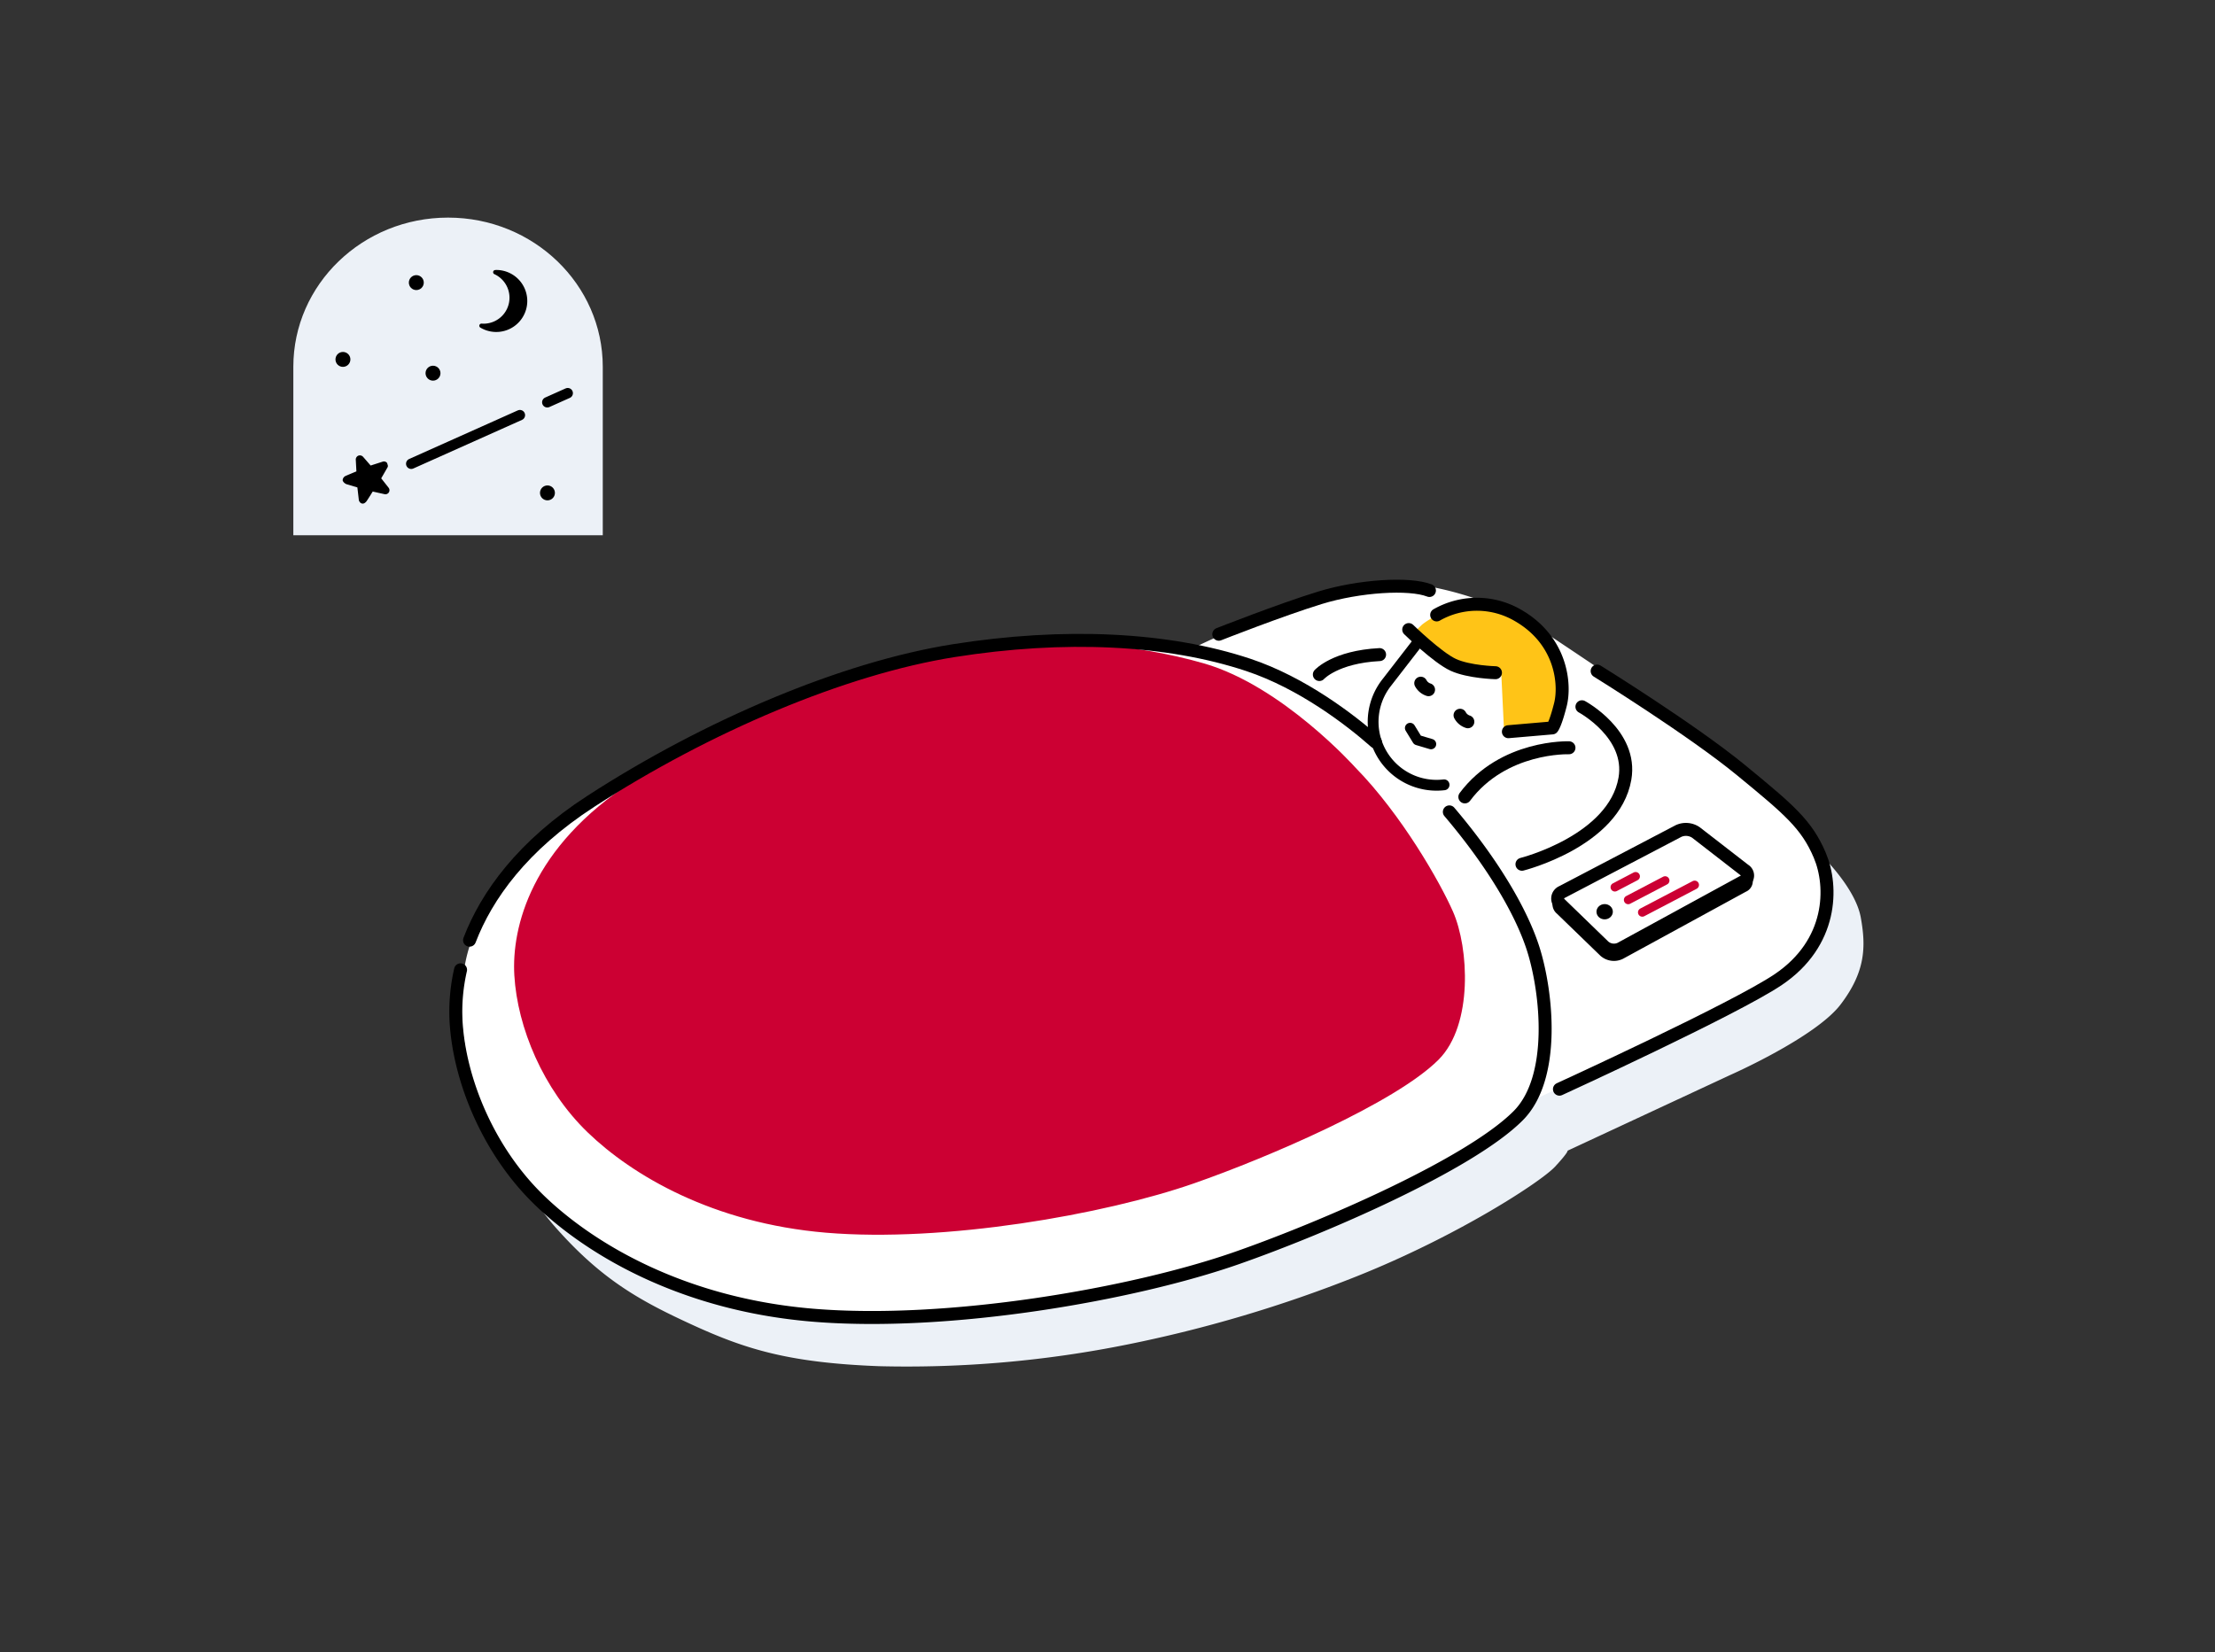 <svg xmlns="http://www.w3.org/2000/svg" width="512" height="382" viewBox="0 0 512 382">
  <rect x="0" y="0" width="512" height="382" fill="#333333" stroke="none"/>
  <g id="グループ_20858" data-name="グループ 20858" transform="translate(-5.328 50.313)">
    <rect id="しかく" width="512" height="382" transform="translate(5.328 -50.313)" fill="none"/>
    <g id="window" transform="translate(73.133)">
      <path id="パス_4141" data-name="パス 4141" d="M144.658,73.445V34.5c0-19.052-16.011-34.5-35.763-34.5S73.132,15.445,73.132,34.5V73.445Z" transform="translate(-73.132)" fill="#ecf1f7"/>
      <path id="パス_4142" data-name="パス 4142" d="M112.554,10.435c-.075,0-.146.016-.221.018a6.5,6.5,0,0,1-2.718,12.406c-.159,0-.315-.012-.471-.023a6.67,6.67,0,1,0,3.41-12.4Z" transform="translate(-65.653 2.167)" stroke="#000" stroke-linecap="round" stroke-linejoin="round" stroke-width="1"/>
      <circle id="楕円形_2422" data-name="楕円形 2422" cx="1.725" cy="1.725" r="1.725" transform="translate(30.56 34.243)"/>
      <circle id="楕円形_2423" data-name="楕円形 2423" cx="1.725" cy="1.725" r="1.725" transform="translate(57.014 61.922)"/>
      <circle id="楕円形_2424" data-name="楕円形 2424" cx="1.725" cy="1.725" r="1.725" transform="translate(26.702 13.301)"/>
      <circle id="楕円形_2425" data-name="楕円形 2425" cx="1.725" cy="1.725" r="1.725" transform="translate(9.74 31.059)"/>
      <g id="グループ_20664" data-name="グループ 20664" transform="translate(11.398 54.967)">
        <path id="パス_4143" data-name="パス 4143" d="M89.518,53.882s-.912,1.494-1.38,2.175a1.712,1.712,0,0,1-.441.448.809.809,0,0,1-1.176-.216l-.01-.011a.891.891,0,0,1-.207-.517l-.328-2.831-2.439-.725c-.392-.106-.942-.568-.964-.964a1.163,1.163,0,0,1,.553-.9c.168-.105,2.625-1.118,2.625-1.118l-.14-2.624a.975.975,0,0,1,.649-1.035,1.011,1.011,0,0,1,1.03.285l1.752,2.018,2.763-.889a.932.932,0,0,1,1.031.287c.176.56.283.731.086,1.065l-1.436,2.5,1.693,2.151a.935.935,0,0,1-.959,1.5Z" transform="translate(-82.57 -45.515)"/>
      </g>
      <line id="線_231" data-name="線 231" y1="11.241" x2="25.121" transform="translate(27.249 45.669)" fill="none" stroke="#000" stroke-linecap="round" stroke-linejoin="round" stroke-width="2.4"/>
      <line id="線_232" data-name="線 232" y1="2.114" x2="4.725" transform="translate(58.7 40.586)" fill="none" stroke="#000" stroke-linecap="round" stroke-linejoin="round" stroke-width="2.4"/>
    </g>
    <g id="hito">
      <path id="パス_4096" data-name="パス 4096" d="M328.947,79.877c-9.683-.268-19.7,3.939-26.112,5.676s-21.371,8.882-21.371,8.882a178.781,178.781,0,0,0-37.933-1.47c-22.039,1.336-45.546,7.814-59.37,14.56s-27.047,14.023-41.874,22.639-23.908,22.773-27.648,30.654-3.272,19.5-2.4,24.909,2.8,19.034,13.423,31.054,19.233,16.9,31.588,22.574,22.306,8.815,43.276,9.617a257.539,257.539,0,0,0,57.368-5.009,307.007,307.007,0,0,0,53.025-15.76c23.442-9.35,42.675-21.906,45.881-25.378s2.872-3.674,2.872-3.674l37.6-17.5s19.7-8.682,25.511-16.3,5.877-13.423,4.675-20.1-8.616-14.359-12.823-17.965S366.948,94.3,359.668,89.627,338.632,80.144,328.947,79.877Z" transform="translate(7.995 16.585)" fill="#ecf1f7"/>
      <path id="パス_4097" data-name="パス 4097" d="M322.643,70.059c-9.683-.267-19.7,3.941-26.112,5.677s-21.371,8.882-21.371,8.882a178.78,178.78,0,0,0-37.933-1.47c-22.039,1.336-45.546,7.814-59.37,14.558s-27.047,14.025-41.874,22.64S112.075,143.121,108.335,151s-3.272,19.5-2.4,24.911,2.805,19.033,13.424,31.054,19.233,16.9,31.588,22.573,22.306,8.816,43.276,9.617a257.546,257.546,0,0,0,57.368-5.008,307.034,307.034,0,0,0,53.025-15.761c23.441-9.35,42.675-21.9,45.881-25.377s2.872-3.674,2.872-3.674l37.6-17.5s19.7-8.682,25.512-16.3,5.877-13.424,4.675-20.1-8.616-14.358-12.823-17.964S360.643,84.485,353.364,79.81,332.328,70.327,322.643,70.059Z" transform="translate(6.686 14.546)" fill="#fff"/>
      <path id="パス_4098" data-name="パス 4098" d="M308.727,110.807c10.724,10.931,19.482,26.444,22.365,32.981,3.58,8.12,4.487,25.407-3.093,32.971-9.765,9.745-39.022,22.333-55.988,28.259-20.667,7.218-57.5,13.652-84.632,11.369-25.886-2.177-44.278-13.13-54.368-22.874s-15.886-23.778-16.576-35.495c-.632-10.724,3.727-28.848,26.838-43.79s50.291-26.473,72.272-29.956,42.429-1.868,58.746,2.833C292.1,92.238,308.727,110.807,308.727,110.807Z" transform="translate(8.981 17.111)" fill="#c03" stroke="#c03" stroke-linecap="round" stroke-linejoin="round" stroke-width="2.4"/>
      <path id="パス_4111" data-name="パス 4111" d="M289.6,78.645s5.293-4.354,11.974-4.2a21.2,21.2,0,0,1,14.988,6.663A18.724,18.724,0,0,1,321.3,94.057a32.042,32.042,0,0,1-2.142,8.635l-10.586.853-.635-13.135s-7.228.081-11.024-1.813-9.818-7.541-9.818-7.541Z" transform="translate(44.435 15.459)" fill="#ffc417"/>
      <path id="パス_4112" data-name="パス 4112" d="M289.9,81.582l-7.066,9.132A14.67,14.67,0,0,0,296.21,114.2" transform="translate(42.916 16.942)" fill="none" stroke="#000" stroke-linecap="round" stroke-linejoin="round" stroke-width="2.5"/>
      <g id="グループ_20647" data-name="グループ 20647" transform="translate(110.681 85.215)">
        <path id="パス_4113" data-name="パス 4113" d="M306.67,88.844s-6.1-.146-9.751-1.816-10.3-8.158-10.3-8.158" transform="translate(-66.344 -68.837)" fill="none" stroke="#000" stroke-linecap="round" stroke-linejoin="round" stroke-width="3"/>
        <path id="パス_4114" data-name="パス 4114" d="M291.971,76.489a18.8,18.8,0,0,1,18.869.155c10.037,5.826,10.916,15.927,9.725,20.613s-1.879,5.358-1.879,5.358l-10.137.874" transform="translate(-65.233 -69.845)" fill="none" stroke="#000" stroke-linecap="round" stroke-linejoin="round" stroke-width="3"/>
        <path id="パス_4115" data-name="パス 4115" d="M291.718,101.43l-3.132-.932-1.7-2.78" transform="translate(-66.29 -64.922)" fill="none" stroke="#000" stroke-linecap="round" stroke-linejoin="round" stroke-width="2.4"/>
        <path id="パス_4116" data-name="パス 4116" d="M322.155,93.645s11.734,6.305,9.939,16.636c-2.508,14.433-23.8,19.779-23.8,19.779" transform="translate(-61.844 -65.768)" fill="none" stroke="#000" stroke-linecap="round" stroke-linejoin="round" stroke-width="3"/>
        <path id="パス_4117" data-name="パス 4117" d="M321.43,101.5s-15.161-.549-24.069,11.362" transform="translate(-64.114 -64.139)" fill="none" stroke="#000" stroke-linecap="round" stroke-linejoin="round" stroke-width="3"/>
        <path id="パス_4118" data-name="パス 4118" d="M288.923,89.136a3.107,3.107,0,0,0,1.8,1.5" transform="translate(-65.866 -66.705)" fill="none" stroke="#000" stroke-linecap="round" stroke-linejoin="round" stroke-width="3"/>
        <path id="パス_4119" data-name="パス 4119" d="M296.444,95.274a3.1,3.1,0,0,0,1.8,1.5" transform="translate(-64.304 -65.43)" fill="none" stroke="#000" stroke-linecap="round" stroke-linejoin="round" stroke-width="3"/>
        <path id="パス_4120" data-name="パス 4120" d="M250.269,81.673s14.224-5.61,23.341-8.414,20.736-3.507,25.344-1.7" transform="translate(-73.894 -70.562)" fill="none" stroke="#000" stroke-linecap="round" stroke-linejoin="round" stroke-width="3"/>
        <path id="パス_4121" data-name="パス 4121" d="M269.513,88.269s3.64-4.075,13.924-4.608" transform="translate(-69.897 -67.842)" fill="none" stroke="#000" stroke-linecap="round" stroke-linejoin="round" stroke-width="3"/>
        <path id="パス_4122" data-name="パス 4122" d="M324.182,86.813s21.872,13.557,33.292,22.94c11.053,9.082,15.136,12.5,18.165,19.634,3.106,7.314,2.939,20.3-9.583,28.751-10.068,6.793-50.588,25.344-50.588,25.344" transform="translate(-60.354 -67.187)" fill="none" stroke="#000" stroke-linecap="round" stroke-linejoin="round" stroke-width="3"/>
        <path id="パス_4123" data-name="パス 4123" d="M105.327,150.288a43.3,43.3,0,0,0-1.037,11.968c.8,13.624,7.525,29.941,19.233,41.272s33.049,24.065,63.086,26.6c31.479,2.653,74.221-4.826,98.2-13.22,19.685-6.89,53.634-21.528,64.964-32.86,8.794-8.794,6.652-28.485,3.588-38.336-2.642-8.5-9.262-19.924-19.471-31.938" transform="translate(-104.223 -61.589)" fill="none" stroke="#000" stroke-linecap="round" stroke-linejoin="round" stroke-width="3"/>
        <path id="パス_4124" data-name="パス 4124" d="M316.248,104.428c-5.768-5.112-16.932-13.672-29.34-17.808-18.7-6.232-42.659-7.346-68.163-3.3s-57.043,17.459-83.861,34.834c-15.825,10.253-24.074,21.795-28.025,32.1" transform="translate(-103.676 -68.407)" fill="none" stroke="#000" stroke-linecap="round" stroke-linejoin="round" stroke-width="3"/>
      </g>
      <g id="グループ_20666" data-name="グループ 20666" transform="translate(365.392 152.147)">
        <path id="パス_4144" data-name="パス 4144" d="M358.3,125.984a1.467,1.467,0,0,1-.21,2.638l-28.418,15.516a3.5,3.5,0,0,1-3.855-.523l-10.076-9.756a1.644,1.644,0,0,1,.4-2.8" transform="translate(-315.134 -125.984)" fill="none" stroke="#000" stroke-linecap="round" stroke-linejoin="round" stroke-width="2.4"/>
      </g>
      <g id="グループ_20667" data-name="グループ 20667" transform="translate(365.392 141.441)">
        <path id="パス_4145" data-name="パス 4145" d="M315.746,134.4a1.645,1.645,0,0,1,.4-2.8l26.919-14.1a4.107,4.107,0,0,1,4.048.359l11.187,8.671a1.466,1.466,0,0,1-.21,2.636l-28.418,15.516a3.5,3.5,0,0,1-3.855-.522Z" transform="translate(-315.134 -117.119)" fill="#fff"/>
        <path id="パス_4146" data-name="パス 4146" d="M315.746,134.4a1.645,1.645,0,0,1,.4-2.8l26.919-14.1a4.107,4.107,0,0,1,4.048.359l11.187,8.671a1.466,1.466,0,0,1-.21,2.636l-28.418,15.516a3.5,3.5,0,0,1-3.855-.522Z" transform="translate(-315.134 -117.119)" fill="none" stroke="#000" stroke-linecap="round" stroke-linejoin="round" stroke-width="3"/>
      </g>
      <line id="線_233" data-name="線 233" y1="6.341" x2="12.104" transform="translate(384.948 154.292)" fill="none" stroke="#c03" stroke-linecap="round" stroke-linejoin="round" stroke-width="2"/>
      <line id="線_234" data-name="線 234" y1="4.472" x2="8.536" transform="translate(381.689 153.275)" fill="none" stroke="#c03" stroke-linecap="round" stroke-linejoin="round" stroke-width="2"/>
      <line id="線_235" data-name="線 235" y1="2.51" x2="4.79" transform="translate(378.609 152.301)" fill="none" stroke="#c03" stroke-linecap="round" stroke-linejoin="round" stroke-width="2"/>
      <ellipse id="楕円形_2426" data-name="楕円形 2426" cx="1.892" cy="1.766" rx="1.892" ry="1.766" transform="translate(374.324 158.75) rotate(-0.987)"/>
    </g>
  </g>
</svg>
